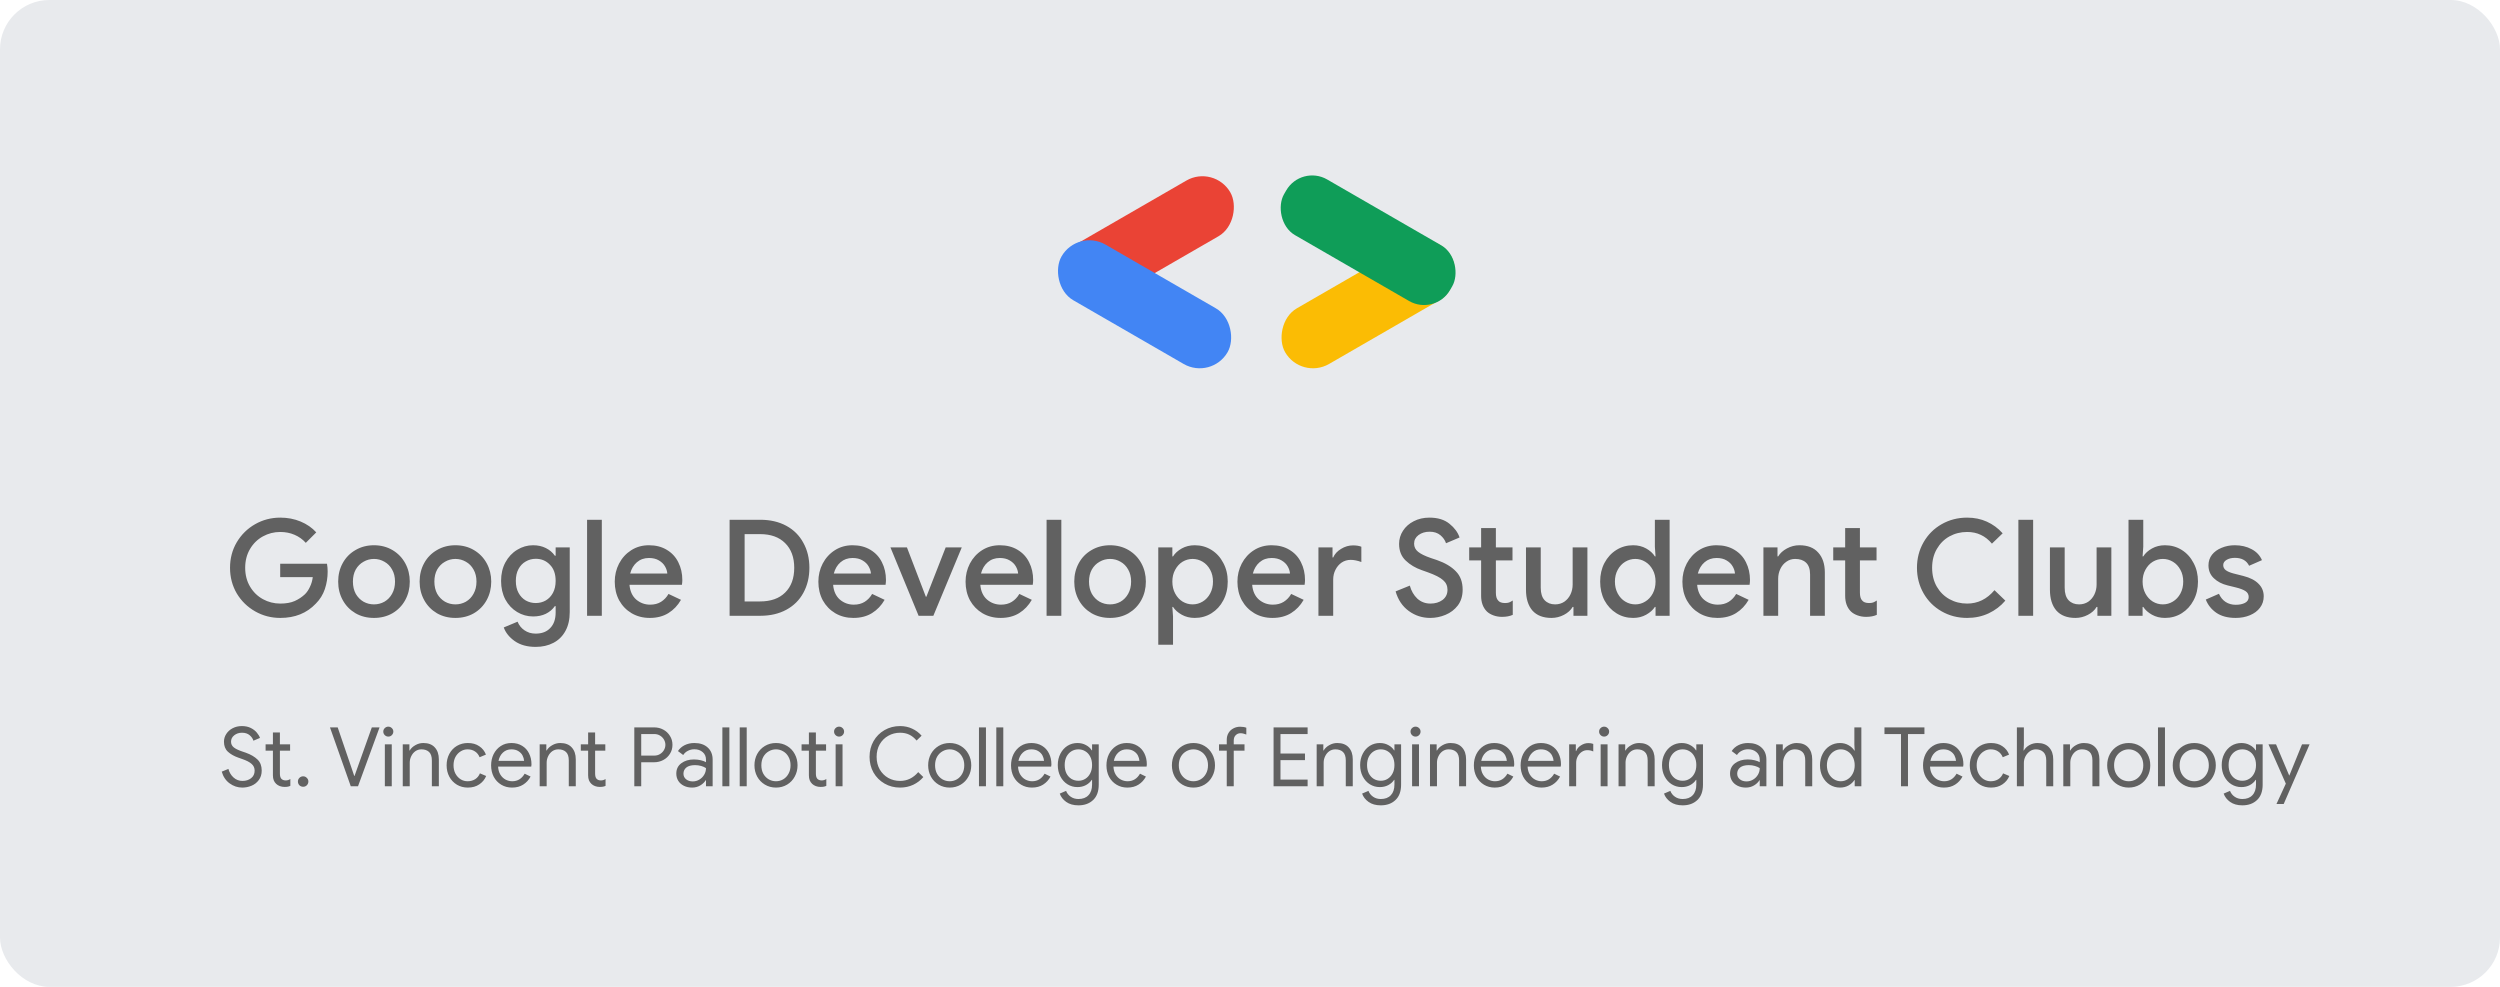<svg width="304" height="120" viewBox="0 0 304 120" fill="none" xmlns="http://www.w3.org/2000/svg">
<rect width="304" height="120" rx="6" fill="#E8EAED"/>
<path d="M34.087 75.14C32.978 75.14 31.956 74.874 31.022 74.341C30.087 73.809 29.342 73.08 28.788 72.156C28.244 71.221 27.972 70.183 27.972 69.042C27.972 67.9 28.244 66.868 28.788 65.944C29.342 65.009 30.087 64.275 31.022 63.742C31.956 63.21 32.978 62.943 34.087 62.943C34.968 62.943 35.788 63.101 36.549 63.416C37.31 63.731 37.946 64.172 38.457 64.737L37.185 66.009C36.805 65.585 36.348 65.259 35.816 65.031C35.294 64.802 34.712 64.688 34.071 64.688C33.321 64.688 32.62 64.868 31.967 65.226C31.315 65.585 30.793 66.096 30.402 66.759C30.011 67.422 29.815 68.183 29.815 69.042C29.815 69.901 30.011 70.662 30.402 71.325C30.793 71.988 31.315 72.499 31.967 72.857C32.62 73.216 33.326 73.395 34.087 73.395C34.783 73.395 35.364 73.292 35.832 73.086C36.299 72.879 36.718 72.602 37.087 72.254C37.327 72.015 37.528 71.716 37.691 71.357C37.865 70.999 37.979 70.607 38.033 70.183H34.071V68.553H39.762C39.816 68.857 39.843 69.172 39.843 69.498C39.843 70.238 39.729 70.95 39.501 71.635C39.272 72.308 38.908 72.895 38.408 73.395C37.31 74.559 35.87 75.14 34.087 75.14ZM45.475 75.14C44.638 75.14 43.888 74.95 43.225 74.57C42.562 74.178 42.046 73.646 41.676 72.972C41.306 72.298 41.122 71.547 41.122 70.721C41.122 69.895 41.306 69.145 41.676 68.471C42.046 67.797 42.562 67.27 43.225 66.889C43.888 66.498 44.638 66.302 45.475 66.302C46.312 66.302 47.062 66.498 47.726 66.889C48.389 67.281 48.905 67.813 49.275 68.487C49.644 69.161 49.829 69.906 49.829 70.721C49.829 71.547 49.644 72.298 49.275 72.972C48.905 73.646 48.389 74.178 47.726 74.57C47.062 74.95 46.312 75.14 45.475 75.14ZM45.475 73.493C45.932 73.493 46.356 73.385 46.747 73.167C47.139 72.939 47.448 72.618 47.677 72.205C47.916 71.781 48.035 71.287 48.035 70.721C48.035 70.156 47.916 69.667 47.677 69.254C47.448 68.841 47.139 68.525 46.747 68.308C46.356 68.08 45.932 67.966 45.475 67.966C45.019 67.966 44.595 68.08 44.203 68.308C43.812 68.525 43.497 68.841 43.258 69.254C43.029 69.667 42.915 70.156 42.915 70.721C42.915 71.287 43.029 71.781 43.258 72.205C43.497 72.618 43.812 72.939 44.203 73.167C44.595 73.385 45.019 73.493 45.475 73.493ZM55.38 75.14C54.543 75.14 53.793 74.95 53.13 74.57C52.467 74.178 51.95 73.646 51.581 72.972C51.211 72.298 51.026 71.547 51.026 70.721C51.026 69.895 51.211 69.145 51.581 68.471C51.95 67.797 52.467 67.27 53.13 66.889C53.793 66.498 54.543 66.302 55.38 66.302C56.217 66.302 56.967 66.498 57.63 66.889C58.293 67.281 58.81 67.813 59.179 68.487C59.549 69.161 59.734 69.906 59.734 70.721C59.734 71.547 59.549 72.298 59.179 72.972C58.81 73.646 58.293 74.178 57.63 74.57C56.967 74.95 56.217 75.14 55.38 75.14ZM55.38 73.493C55.837 73.493 56.261 73.385 56.652 73.167C57.043 72.939 57.353 72.618 57.581 72.205C57.82 71.781 57.94 71.287 57.94 70.721C57.94 70.156 57.82 69.667 57.581 69.254C57.353 68.841 57.043 68.525 56.652 68.308C56.261 68.08 55.837 67.966 55.38 67.966C54.923 67.966 54.499 68.08 54.108 68.308C53.717 68.525 53.401 68.841 53.162 69.254C52.934 69.667 52.82 70.156 52.82 70.721C52.82 71.287 52.934 71.781 53.162 72.205C53.401 72.618 53.717 72.939 54.108 73.167C54.499 73.385 54.923 73.493 55.38 73.493ZM65.138 78.662C64.116 78.662 63.268 78.429 62.594 77.961C61.931 77.494 61.485 76.939 61.257 76.298L62.937 75.597C63.111 76.032 63.388 76.379 63.768 76.64C64.159 76.912 64.616 77.048 65.138 77.048C65.899 77.048 66.491 76.82 66.915 76.363C67.35 75.918 67.567 75.287 67.567 74.472V73.705H67.47C67.198 74.097 66.834 74.406 66.377 74.635C65.931 74.852 65.415 74.961 64.828 74.961C64.132 74.961 63.486 74.782 62.888 74.423C62.29 74.064 61.811 73.559 61.453 72.906C61.105 72.243 60.931 71.488 60.931 70.64C60.931 69.792 61.105 69.042 61.453 68.39C61.811 67.727 62.29 67.216 62.888 66.857C63.486 66.487 64.132 66.302 64.828 66.302C65.404 66.302 65.921 66.417 66.377 66.645C66.834 66.873 67.198 67.183 67.47 67.574H67.567V66.563H69.28V74.423C69.28 75.325 69.106 76.091 68.758 76.722C68.41 77.363 67.921 77.847 67.29 78.173C66.671 78.499 65.953 78.662 65.138 78.662ZM65.154 73.33C65.589 73.33 65.991 73.227 66.361 73.02C66.73 72.803 67.024 72.493 67.241 72.091C67.459 71.678 67.567 71.194 67.567 70.64C67.567 69.792 67.334 69.134 66.866 68.667C66.41 68.189 65.839 67.949 65.154 67.949C64.709 67.949 64.301 68.058 63.931 68.275C63.562 68.482 63.268 68.786 63.051 69.189C62.833 69.591 62.725 70.075 62.725 70.64C62.725 71.205 62.833 71.689 63.051 72.091C63.268 72.493 63.562 72.803 63.931 73.02C64.301 73.227 64.709 73.33 65.154 73.33ZM71.388 63.204H73.181V74.879H71.388V63.204ZM79.009 75.14C78.193 75.14 77.46 74.95 76.807 74.57C76.166 74.189 75.66 73.667 75.291 73.004C74.932 72.33 74.753 71.575 74.753 70.738C74.753 69.944 74.927 69.21 75.275 68.536C75.633 67.852 76.128 67.308 76.758 66.906C77.389 66.504 78.106 66.302 78.911 66.302C79.748 66.302 80.471 66.487 81.079 66.857C81.699 67.226 82.167 67.732 82.482 68.373C82.808 69.015 82.971 69.738 82.971 70.542C82.971 70.694 82.955 70.884 82.922 71.113H76.546C76.612 71.885 76.883 72.482 77.362 72.906C77.851 73.32 78.416 73.526 79.058 73.526C79.569 73.526 80.009 73.412 80.378 73.184C80.759 72.944 81.063 72.624 81.291 72.222L82.808 72.939C82.417 73.624 81.906 74.162 81.275 74.553C80.645 74.945 79.889 75.14 79.009 75.14ZM81.145 69.743C81.123 69.45 81.031 69.161 80.868 68.879C80.704 68.585 80.454 68.341 80.118 68.145C79.791 67.949 79.389 67.852 78.911 67.852C78.335 67.852 77.846 68.025 77.443 68.373C77.052 68.71 76.78 69.167 76.628 69.743H81.145ZM88.72 63.204H92.454C93.66 63.204 94.715 63.449 95.617 63.938C96.519 64.427 97.21 65.118 97.688 66.009C98.177 66.889 98.422 67.9 98.422 69.042C98.422 70.183 98.177 71.2 97.688 72.091C97.21 72.972 96.519 73.656 95.617 74.146C94.715 74.635 93.66 74.879 92.454 74.879H88.72V63.204ZM92.421 73.135C93.726 73.135 94.742 72.776 95.47 72.058C96.21 71.33 96.579 70.325 96.579 69.042C96.579 67.77 96.21 66.77 95.47 66.041C94.742 65.313 93.726 64.949 92.421 64.949H90.546V73.135H92.421ZM103.77 75.14C102.955 75.14 102.221 74.95 101.569 74.57C100.928 74.189 100.422 73.667 100.052 73.004C99.694 72.33 99.514 71.575 99.514 70.738C99.514 69.944 99.688 69.21 100.036 68.536C100.395 67.852 100.89 67.308 101.52 66.906C102.151 66.504 102.868 66.302 103.672 66.302C104.509 66.302 105.232 66.487 105.841 66.857C106.461 67.226 106.928 67.732 107.243 68.373C107.57 69.015 107.733 69.738 107.733 70.542C107.733 70.694 107.716 70.884 107.684 71.113H101.308C101.373 71.885 101.645 72.482 102.123 72.906C102.613 73.32 103.178 73.526 103.819 73.526C104.33 73.526 104.77 73.412 105.14 73.184C105.52 72.944 105.825 72.624 106.053 72.222L107.57 72.939C107.178 73.624 106.667 74.162 106.037 74.553C105.406 74.945 104.651 75.14 103.77 75.14ZM105.906 69.743C105.885 69.45 105.792 69.161 105.629 68.879C105.466 68.585 105.216 68.341 104.879 68.145C104.553 67.949 104.151 67.852 103.672 67.852C103.096 67.852 102.607 68.025 102.205 68.373C101.814 68.71 101.542 69.167 101.39 69.743H105.906ZM108.277 66.563H110.283L112.582 72.564H112.647L114.995 66.563H116.952L113.495 74.879H111.702L108.277 66.563ZM121.669 75.14C120.853 75.14 120.12 74.95 119.467 74.57C118.826 74.189 118.321 73.667 117.951 73.004C117.592 72.33 117.413 71.575 117.413 70.738C117.413 69.944 117.587 69.21 117.935 68.536C118.293 67.852 118.788 67.308 119.418 66.906C120.049 66.504 120.766 66.302 121.571 66.302C122.408 66.302 123.131 66.487 123.74 66.857C124.359 67.226 124.827 67.732 125.142 68.373C125.468 69.015 125.631 69.738 125.631 70.542C125.631 70.694 125.615 70.884 125.582 71.113H119.206C119.272 71.885 119.543 72.482 120.022 72.906C120.511 73.32 121.076 73.526 121.718 73.526C122.229 73.526 122.669 73.412 123.038 73.184C123.419 72.944 123.723 72.624 123.952 72.222L125.468 72.939C125.077 73.624 124.566 74.162 123.935 74.553C123.305 74.945 122.549 75.14 121.669 75.14ZM123.805 69.743C123.783 69.45 123.691 69.161 123.528 68.879C123.365 68.585 123.114 68.341 122.777 68.145C122.451 67.949 122.049 67.852 121.571 67.852C120.995 67.852 120.506 68.025 120.103 68.373C119.712 68.71 119.44 69.167 119.288 69.743H123.805ZM127.264 63.204H129.058V74.879H127.264V63.204ZM134.983 75.14C134.146 75.14 133.396 74.95 132.733 74.57C132.07 74.178 131.554 73.646 131.184 72.972C130.814 72.298 130.63 71.547 130.63 70.721C130.63 69.895 130.814 69.145 131.184 68.471C131.554 67.797 132.07 67.27 132.733 66.889C133.396 66.498 134.146 66.302 134.983 66.302C135.82 66.302 136.57 66.498 137.234 66.889C137.897 67.281 138.413 67.813 138.783 68.487C139.152 69.161 139.337 69.906 139.337 70.721C139.337 71.547 139.152 72.298 138.783 72.972C138.413 73.646 137.897 74.178 137.234 74.57C136.57 74.95 135.82 75.14 134.983 75.14ZM134.983 73.493C135.44 73.493 135.864 73.385 136.255 73.167C136.647 72.939 136.956 72.618 137.185 72.205C137.424 71.781 137.543 71.287 137.543 70.721C137.543 70.156 137.424 69.667 137.185 69.254C136.956 68.841 136.647 68.525 136.255 68.308C135.864 68.08 135.44 67.966 134.983 67.966C134.527 67.966 134.103 68.08 133.711 68.308C133.32 68.525 133.005 68.841 132.766 69.254C132.537 69.667 132.423 70.156 132.423 70.721C132.423 71.287 132.537 71.781 132.766 72.205C133.005 72.618 133.32 72.939 133.711 73.167C134.103 73.385 134.527 73.493 134.983 73.493ZM140.846 66.563H142.558V67.656H142.64C142.879 67.275 143.232 66.955 143.7 66.694C144.167 66.433 144.694 66.302 145.281 66.302C146.031 66.302 146.711 66.493 147.319 66.873C147.928 67.254 148.407 67.781 148.754 68.455C149.113 69.118 149.293 69.873 149.293 70.721C149.293 71.569 149.113 72.33 148.754 73.004C148.407 73.667 147.928 74.189 147.319 74.57C146.711 74.95 146.031 75.14 145.281 75.14C144.694 75.14 144.167 75.01 143.7 74.749C143.232 74.488 142.879 74.173 142.64 73.803H142.558L142.64 74.961V78.401H140.846V66.563ZM145.02 73.493C145.455 73.493 145.863 73.379 146.243 73.151C146.624 72.923 146.928 72.597 147.156 72.173C147.385 71.749 147.499 71.265 147.499 70.721C147.499 70.178 147.385 69.7 147.156 69.286C146.928 68.862 146.624 68.536 146.243 68.308C145.863 68.08 145.455 67.966 145.02 67.966C144.586 67.966 144.178 68.08 143.797 68.308C143.428 68.536 143.129 68.862 142.901 69.286C142.672 69.7 142.558 70.178 142.558 70.721C142.558 71.265 142.672 71.749 142.901 72.173C143.129 72.597 143.428 72.923 143.797 73.151C144.178 73.379 144.586 73.493 145.02 73.493ZM154.727 75.14C153.911 75.14 153.178 74.95 152.525 74.57C151.884 74.189 151.378 73.667 151.009 73.004C150.65 72.33 150.471 71.575 150.471 70.738C150.471 69.944 150.645 69.21 150.993 68.536C151.351 67.852 151.846 67.308 152.476 66.906C153.107 66.504 153.824 66.302 154.629 66.302C155.466 66.302 156.189 66.487 156.797 66.857C157.417 67.226 157.885 67.732 158.2 68.373C158.526 69.015 158.689 69.738 158.689 70.542C158.689 70.694 158.673 70.884 158.64 71.113H152.264C152.33 71.885 152.601 72.482 153.08 72.906C153.569 73.32 154.134 73.526 154.776 73.526C155.286 73.526 155.727 73.412 156.096 73.184C156.477 72.944 156.781 72.624 157.009 72.222L158.526 72.939C158.135 73.624 157.624 74.162 156.993 74.553C156.363 74.945 155.607 75.14 154.727 75.14ZM156.863 69.743C156.841 69.45 156.749 69.161 156.586 68.879C156.422 68.585 156.172 68.341 155.835 68.145C155.509 67.949 155.107 67.852 154.629 67.852C154.053 67.852 153.563 68.025 153.161 68.373C152.77 68.71 152.498 69.167 152.346 69.743H156.863ZM160.322 66.563H162.035V67.786H162.116C162.301 67.362 162.622 67.014 163.078 66.743C163.535 66.46 164.018 66.319 164.529 66.319C164.932 66.319 165.269 66.373 165.54 66.482V68.341C165.062 68.167 164.633 68.08 164.252 68.08C163.839 68.08 163.469 68.189 163.143 68.406C162.828 68.623 162.578 68.917 162.393 69.286C162.208 69.645 162.116 70.042 162.116 70.477V74.879H160.322V66.563ZM173.912 75.14C172.944 75.14 172.075 74.858 171.303 74.292C170.531 73.727 169.998 72.933 169.705 71.912L171.433 71.21C171.607 71.852 171.912 72.379 172.346 72.792C172.792 73.194 173.325 73.395 173.944 73.395C174.521 73.395 175.01 73.249 175.412 72.955C175.814 72.651 176.015 72.238 176.015 71.716C176.015 71.238 175.836 70.846 175.477 70.542C175.129 70.227 174.515 69.912 173.635 69.596L172.901 69.335C172.118 69.064 171.46 68.672 170.928 68.161C170.395 67.65 170.129 66.976 170.129 66.139C170.129 65.563 170.286 65.031 170.602 64.541C170.917 64.052 171.352 63.666 171.906 63.384C172.471 63.09 173.107 62.943 173.814 62.943C174.836 62.943 175.651 63.193 176.26 63.694C176.869 64.183 177.276 64.737 177.483 65.357L175.836 66.058C175.716 65.688 175.488 65.362 175.151 65.079C174.814 64.797 174.379 64.656 173.847 64.656C173.314 64.656 172.863 64.791 172.493 65.063C172.134 65.335 171.955 65.683 171.955 66.107C171.955 66.509 172.118 66.841 172.444 67.101C172.77 67.362 173.281 67.612 173.977 67.852L174.711 68.096C175.711 68.444 176.483 68.9 177.026 69.466C177.581 70.02 177.858 70.765 177.858 71.7C177.858 72.461 177.662 73.102 177.271 73.624C176.88 74.135 176.379 74.515 175.771 74.765C175.173 75.015 174.553 75.14 173.912 75.14ZM182.648 75.01C182.278 75.01 181.93 74.95 181.604 74.831C181.278 74.711 181.012 74.553 180.805 74.358C180.338 73.89 180.104 73.254 180.104 72.45V68.145H178.653V66.563H180.104V64.215H181.898V66.563H183.92V68.145H181.898V72.058C181.898 72.504 181.985 72.819 182.159 73.004C182.322 73.222 182.604 73.33 183.007 73.33C183.191 73.33 183.354 73.309 183.496 73.265C183.637 73.211 183.789 73.129 183.952 73.02V74.765C183.594 74.928 183.159 75.01 182.648 75.01ZM188.658 75.14C187.647 75.14 186.876 74.841 186.343 74.243C185.821 73.635 185.56 72.792 185.56 71.716V66.563H187.354V71.471C187.354 72.145 187.511 72.651 187.827 72.988C188.153 73.325 188.577 73.493 189.099 73.493C189.523 73.493 189.898 73.385 190.224 73.167C190.55 72.939 190.8 72.64 190.974 72.27C191.148 71.901 191.235 71.504 191.235 71.08V66.563H193.028V74.879H191.333V73.803H191.235C191.006 74.195 190.653 74.515 190.175 74.765C189.696 75.015 189.191 75.14 188.658 75.14ZM198.591 75.14C197.841 75.14 197.162 74.95 196.553 74.57C195.944 74.189 195.46 73.667 195.102 73.004C194.754 72.33 194.58 71.569 194.58 70.721C194.58 69.873 194.754 69.118 195.102 68.455C195.46 67.781 195.944 67.254 196.553 66.873C197.162 66.493 197.841 66.302 198.591 66.302C199.178 66.302 199.705 66.433 200.173 66.694C200.64 66.955 200.994 67.275 201.233 67.656H201.314L201.233 66.482V63.204H203.026V74.879H201.314V73.803H201.233C200.994 74.173 200.64 74.488 200.173 74.749C199.705 75.01 199.178 75.14 198.591 75.14ZM198.852 73.493C199.287 73.493 199.689 73.379 200.059 73.151C200.439 72.923 200.744 72.597 200.972 72.173C201.2 71.749 201.314 71.265 201.314 70.721C201.314 70.178 201.2 69.7 200.972 69.286C200.744 68.862 200.439 68.536 200.059 68.308C199.689 68.08 199.287 67.966 198.852 67.966C198.417 67.966 198.01 68.08 197.629 68.308C197.249 68.536 196.944 68.862 196.716 69.286C196.488 69.7 196.374 70.178 196.374 70.721C196.374 71.265 196.488 71.749 196.716 72.173C196.944 72.597 197.249 72.923 197.629 73.151C198.01 73.379 198.417 73.493 198.852 73.493ZM208.836 75.14C208.021 75.14 207.287 74.95 206.635 74.57C205.993 74.189 205.488 73.667 205.118 73.004C204.759 72.33 204.58 71.575 204.58 70.738C204.58 69.944 204.754 69.21 205.102 68.536C205.461 67.852 205.955 67.308 206.586 66.906C207.216 66.504 207.934 66.302 208.738 66.302C209.575 66.302 210.298 66.487 210.907 66.857C211.526 67.226 211.994 67.732 212.309 68.373C212.635 69.015 212.798 69.738 212.798 70.542C212.798 70.694 212.782 70.884 212.749 71.113H206.374C206.439 71.885 206.711 72.482 207.189 72.906C207.678 73.32 208.243 73.526 208.885 73.526C209.396 73.526 209.836 73.412 210.206 73.184C210.586 72.944 210.89 72.624 211.119 72.222L212.635 72.939C212.244 73.624 211.733 74.162 211.102 74.553C210.472 74.945 209.716 75.14 208.836 75.14ZM210.972 69.743C210.95 69.45 210.858 69.161 210.695 68.879C210.532 68.585 210.282 68.341 209.945 68.145C209.619 67.949 209.216 67.852 208.738 67.852C208.162 67.852 207.673 68.025 207.271 68.373C206.879 68.71 206.607 69.167 206.455 69.743H210.972ZM214.432 66.563H216.144V67.656H216.225C216.464 67.264 216.818 66.944 217.285 66.694C217.764 66.433 218.269 66.302 218.802 66.302C219.813 66.302 220.579 66.601 221.101 67.199C221.633 67.786 221.9 68.591 221.9 69.612V74.879H220.106V69.857C220.106 69.205 219.943 68.727 219.617 68.422C219.302 68.118 218.861 67.966 218.296 67.966C217.894 67.966 217.535 68.08 217.22 68.308C216.905 68.525 216.66 68.819 216.486 69.189C216.312 69.558 216.225 69.955 216.225 70.379V74.879H214.432V66.563ZM226.916 75.01C226.547 75.01 226.199 74.95 225.873 74.831C225.547 74.711 225.28 74.553 225.074 74.358C224.606 73.89 224.372 73.254 224.372 72.45V68.145H222.921V66.563H224.372V64.215H226.166V66.563H228.188V68.145H226.166V72.058C226.166 72.504 226.253 72.819 226.427 73.004C226.59 73.222 226.873 73.33 227.275 73.33C227.46 73.33 227.623 73.309 227.764 73.265C227.905 73.211 228.058 73.129 228.221 73.02V74.765C227.862 74.928 227.427 75.01 226.916 75.01ZM239.202 75.14C238.071 75.14 237.039 74.874 236.104 74.341C235.169 73.809 234.435 73.075 233.902 72.14C233.37 71.205 233.103 70.172 233.103 69.042C233.103 67.911 233.37 66.879 233.902 65.944C234.435 65.009 235.169 64.275 236.104 63.742C237.039 63.21 238.071 62.943 239.202 62.943C240.082 62.943 240.881 63.106 241.599 63.433C242.327 63.759 242.969 64.232 243.523 64.851L242.219 66.107C241.816 65.628 241.371 65.275 240.881 65.047C240.392 64.808 239.832 64.688 239.202 64.688C238.419 64.688 237.702 64.868 237.05 65.226C236.408 65.585 235.897 66.096 235.517 66.759C235.136 67.411 234.946 68.172 234.946 69.042C234.946 69.912 235.136 70.678 235.517 71.341C235.897 71.993 236.408 72.499 237.05 72.857C237.702 73.216 238.419 73.395 239.202 73.395C240.506 73.395 241.615 72.852 242.528 71.765L243.849 73.037C243.284 73.7 242.604 74.216 241.811 74.586C241.017 74.956 240.148 75.14 239.202 75.14ZM245.435 63.204H247.229V74.879H245.435V63.204ZM252.37 75.14C251.359 75.14 250.587 74.841 250.054 74.243C249.532 73.635 249.272 72.792 249.272 71.716V66.563H251.065V71.471C251.065 72.145 251.223 72.651 251.538 72.988C251.864 73.325 252.288 73.493 252.81 73.493C253.234 73.493 253.609 73.385 253.935 73.167C254.261 72.939 254.511 72.64 254.685 72.27C254.859 71.901 254.946 71.504 254.946 71.08V66.563H256.74V74.879H255.044V73.803H254.946C254.718 74.195 254.364 74.515 253.886 74.765C253.408 75.015 252.902 75.14 252.37 75.14ZM263.263 75.14C262.676 75.14 262.148 75.01 261.681 74.749C261.213 74.488 260.86 74.173 260.621 73.803H260.54V74.879H258.827V63.204H260.621V66.482L260.54 67.656H260.621C260.86 67.275 261.213 66.955 261.681 66.694C262.148 66.433 262.676 66.302 263.263 66.302C264.013 66.302 264.692 66.493 265.301 66.873C265.91 67.254 266.388 67.781 266.736 68.455C267.095 69.118 267.274 69.873 267.274 70.721C267.274 71.569 267.095 72.33 266.736 73.004C266.388 73.667 265.91 74.189 265.301 74.57C264.692 74.95 264.013 75.14 263.263 75.14ZM263.002 73.493C263.437 73.493 263.844 73.379 264.225 73.151C264.605 72.923 264.91 72.597 265.138 72.173C265.366 71.749 265.48 71.265 265.48 70.721C265.48 70.178 265.366 69.7 265.138 69.286C264.91 68.862 264.605 68.536 264.225 68.308C263.844 68.08 263.437 67.966 263.002 67.966C262.567 67.966 262.159 68.08 261.779 68.308C261.409 68.536 261.11 68.862 260.882 69.286C260.654 69.7 260.54 70.178 260.54 70.721C260.54 71.265 260.654 71.749 260.882 72.173C261.11 72.597 261.409 72.923 261.779 73.151C262.159 73.379 262.567 73.493 263.002 73.493ZM271.86 75.14C270.904 75.14 270.121 74.934 269.512 74.521C268.904 74.097 268.474 73.559 268.224 72.906L269.822 72.205C270.018 72.64 270.29 72.972 270.638 73.2C270.996 73.428 271.404 73.542 271.86 73.542C272.306 73.542 272.681 73.466 272.986 73.314C273.29 73.151 273.442 72.912 273.442 72.597C273.442 72.292 273.312 72.053 273.051 71.879C272.79 71.705 272.388 71.553 271.844 71.422L270.849 71.178C270.186 71.015 269.637 70.727 269.203 70.314C268.768 69.901 268.55 69.379 268.55 68.748C268.55 68.259 268.692 67.83 268.974 67.46C269.268 67.091 269.659 66.808 270.148 66.612C270.638 66.406 271.17 66.302 271.746 66.302C272.518 66.302 273.198 66.46 273.785 66.775C274.372 67.08 274.796 67.525 275.056 68.112L273.491 68.797C273.176 68.156 272.6 67.835 271.763 67.835C271.36 67.835 271.023 67.917 270.752 68.08C270.48 68.243 270.344 68.455 270.344 68.716C270.344 68.966 270.447 69.172 270.654 69.335C270.86 69.487 271.165 69.618 271.567 69.727L272.79 70.037C273.605 70.243 274.219 70.558 274.632 70.982C275.056 71.395 275.268 71.906 275.268 72.515C275.268 73.037 275.116 73.499 274.812 73.901C274.518 74.292 274.111 74.597 273.589 74.814C273.067 75.032 272.491 75.14 271.86 75.14Z" fill="#616161"/>
<rect width="23.311" height="7.819" rx="3.91" transform="matrix(-0.866 0.5 0.5 0.866 174.504 27.788)" fill="#FBBC04"/>
<rect width="23.311" height="7.819" rx="3.91" transform="matrix(0.866 -0.5 -0.5 -0.866 131.371 38.427)" fill="#EA4335"/>
<rect x="131.041" y="27.787" width="23.311" height="7.819" rx="3.91" transform="rotate(30 131.041 27.787)" fill="#4285F4"/>
<rect x="174.504" y="38.427" width="23.311" height="7.819" rx="3.646" transform="rotate(-150 174.504 38.427)" fill="#0F9D58"/>
<path d="M29.464 95.77C28.904 95.77 28.391 95.6 27.924 95.26C27.457 94.92 27.137 94.444 26.964 93.83L27.774 93.5C27.887 93.927 28.097 94.277 28.404 94.55C28.711 94.824 29.071 94.96 29.484 94.96C29.897 94.96 30.247 94.85 30.534 94.63C30.821 94.404 30.964 94.097 30.964 93.71C30.964 93.377 30.841 93.104 30.594 92.89C30.354 92.67 29.957 92.467 29.404 92.28L28.954 92.12C28.447 91.94 28.034 91.704 27.714 91.41C27.394 91.117 27.234 90.71 27.234 90.19C27.234 89.85 27.327 89.537 27.514 89.25C27.701 88.957 27.961 88.724 28.294 88.55C28.627 88.377 29.001 88.29 29.414 88.29C29.827 88.29 30.187 88.367 30.494 88.52C30.801 88.674 31.044 88.86 31.224 89.08C31.411 89.3 31.541 89.517 31.614 89.73L30.814 90.07C30.747 89.824 30.594 89.6 30.354 89.4C30.121 89.2 29.811 89.1 29.424 89.1C29.057 89.1 28.744 89.204 28.484 89.41C28.224 89.617 28.094 89.877 28.094 90.19C28.094 90.47 28.204 90.7 28.424 90.88C28.644 91.054 28.977 91.217 29.424 91.37L29.894 91.53C30.501 91.75 30.974 92.027 31.314 92.36C31.654 92.687 31.824 93.134 31.824 93.7C31.824 94.16 31.704 94.547 31.464 94.86C31.231 95.174 30.934 95.404 30.574 95.55C30.214 95.697 29.844 95.77 29.464 95.77ZM34.606 95.69C34.399 95.69 34.206 95.657 34.026 95.59C33.852 95.524 33.706 95.434 33.586 95.32C33.452 95.194 33.352 95.047 33.286 94.88C33.219 94.714 33.186 94.51 33.186 94.27V91.28H32.296V90.51H33.186V89.07H34.036V90.51H35.276V91.28H34.036V94.06C34.036 94.34 34.089 94.547 34.196 94.68C34.322 94.827 34.506 94.9 34.746 94.9C34.939 94.9 35.126 94.844 35.306 94.73V95.56C35.206 95.607 35.102 95.64 34.996 95.66C34.896 95.68 34.766 95.69 34.606 95.69ZM36.868 95.67C36.688 95.67 36.534 95.61 36.408 95.49C36.288 95.364 36.228 95.21 36.228 95.03C36.228 94.857 36.288 94.71 36.408 94.59C36.534 94.464 36.688 94.4 36.868 94.4C37.041 94.4 37.188 94.464 37.308 94.59C37.434 94.71 37.498 94.857 37.498 95.03C37.498 95.21 37.434 95.364 37.308 95.49C37.188 95.61 37.041 95.67 36.868 95.67ZM40.124 88.45H41.064L42.834 93.64L43.074 94.35H43.114L43.364 93.64L45.214 88.45H46.154L43.534 95.61H42.654L40.124 88.45ZM47.218 89.57C47.051 89.57 46.908 89.51 46.788 89.39C46.668 89.27 46.608 89.127 46.608 88.96C46.608 88.794 46.668 88.654 46.788 88.54C46.908 88.42 47.051 88.36 47.218 88.36C47.385 88.36 47.528 88.42 47.648 88.54C47.768 88.654 47.828 88.794 47.828 88.96C47.828 89.127 47.768 89.27 47.648 89.39C47.535 89.51 47.391 89.57 47.218 89.57ZM46.798 90.51H47.638V95.61H46.798V90.51ZM48.974 90.51H49.784V91.26H49.824C49.964 91.007 50.187 90.794 50.494 90.62C50.8 90.44 51.127 90.35 51.474 90.35C52.087 90.35 52.554 90.53 52.874 90.89C53.2 91.244 53.364 91.727 53.364 92.34V95.61H52.514V92.47C52.514 91.997 52.4 91.654 52.174 91.44C51.947 91.227 51.637 91.12 51.244 91.12C50.97 91.12 50.724 91.197 50.504 91.35C50.29 91.504 50.124 91.707 50.004 91.96C49.884 92.207 49.824 92.467 49.824 92.74V95.61H48.974V90.51ZM56.889 95.77C56.396 95.77 55.953 95.654 55.559 95.42C55.166 95.18 54.859 94.857 54.639 94.45C54.419 94.037 54.309 93.574 54.309 93.06C54.309 92.547 54.419 92.084 54.639 91.67C54.859 91.257 55.166 90.934 55.559 90.7C55.953 90.467 56.396 90.35 56.889 90.35C57.443 90.35 57.906 90.48 58.279 90.74C58.659 90.994 58.929 91.334 59.089 91.76L58.319 92.08C58.193 91.767 58.003 91.53 57.749 91.37C57.503 91.204 57.203 91.12 56.849 91.12C56.549 91.12 56.269 91.204 56.009 91.37C55.749 91.53 55.539 91.757 55.379 92.05C55.226 92.344 55.149 92.68 55.149 93.06C55.149 93.44 55.226 93.777 55.379 94.07C55.539 94.364 55.749 94.594 56.009 94.76C56.269 94.92 56.549 95 56.849 95C57.209 95 57.519 94.917 57.779 94.75C58.039 94.584 58.233 94.347 58.359 94.04L59.119 94.36C58.946 94.78 58.666 95.12 58.279 95.38C57.899 95.64 57.436 95.77 56.889 95.77ZM62.259 95.77C61.773 95.77 61.336 95.654 60.949 95.42C60.563 95.187 60.259 94.867 60.039 94.46C59.826 94.047 59.719 93.584 59.719 93.07C59.719 92.577 59.819 92.124 60.019 91.71C60.226 91.297 60.516 90.967 60.889 90.72C61.263 90.474 61.696 90.35 62.189 90.35C62.689 90.35 63.123 90.464 63.489 90.69C63.856 90.91 64.136 91.217 64.329 91.61C64.529 92.004 64.629 92.454 64.629 92.96C64.629 93.06 64.619 93.147 64.599 93.22H60.569C60.589 93.607 60.683 93.934 60.849 94.2C61.016 94.467 61.226 94.667 61.479 94.8C61.739 94.934 62.009 95 62.289 95C62.943 95 63.446 94.694 63.799 94.08L64.519 94.43C64.299 94.844 63.999 95.17 63.619 95.41C63.246 95.65 62.793 95.77 62.259 95.77ZM63.729 92.52C63.716 92.307 63.656 92.094 63.549 91.88C63.443 91.667 63.273 91.487 63.039 91.34C62.813 91.194 62.526 91.12 62.179 91.12C61.779 91.12 61.439 91.25 61.159 91.51C60.886 91.764 60.706 92.1 60.619 92.52H63.729ZM65.624 90.51H66.434V91.26H66.474C66.614 91.007 66.838 90.794 67.144 90.62C67.451 90.44 67.778 90.35 68.124 90.35C68.737 90.35 69.204 90.53 69.524 90.89C69.851 91.244 70.014 91.727 70.014 92.34V95.61H69.164V92.47C69.164 91.997 69.051 91.654 68.824 91.44C68.597 91.227 68.287 91.12 67.894 91.12C67.621 91.12 67.374 91.197 67.154 91.35C66.941 91.504 66.774 91.707 66.654 91.96C66.534 92.207 66.474 92.467 66.474 92.74V95.61H65.624V90.51ZM72.936 95.69C72.729 95.69 72.536 95.657 72.356 95.59C72.182 95.524 72.036 95.434 71.916 95.32C71.782 95.194 71.682 95.047 71.616 94.88C71.549 94.714 71.516 94.51 71.516 94.27V91.28H70.626V90.51H71.516V89.07H72.366V90.51H73.606V91.28H72.366V94.06C72.366 94.34 72.419 94.547 72.526 94.68C72.652 94.827 72.836 94.9 73.076 94.9C73.269 94.9 73.456 94.844 73.636 94.73V95.56C73.536 95.607 73.432 95.64 73.326 95.66C73.226 95.68 73.096 95.69 72.936 95.69ZM77.132 88.45H79.542C79.942 88.45 80.312 88.54 80.652 88.72C80.992 88.9 81.262 89.154 81.462 89.48C81.669 89.8 81.772 90.164 81.772 90.57C81.772 90.977 81.669 91.344 81.462 91.67C81.262 91.99 80.992 92.24 80.652 92.42C80.312 92.6 79.942 92.69 79.542 92.69H77.972V95.61H77.132V88.45ZM79.562 91.88C79.829 91.88 80.062 91.817 80.262 91.69C80.469 91.564 80.629 91.4 80.742 91.2C80.855 91 80.912 90.79 80.912 90.57C80.912 90.35 80.855 90.14 80.742 89.94C80.629 89.74 80.469 89.577 80.262 89.45C80.062 89.324 79.829 89.26 79.562 89.26H77.972V91.88H79.562ZM84.158 95.77C83.785 95.77 83.452 95.697 83.158 95.55C82.865 95.404 82.638 95.204 82.478 94.95C82.318 94.69 82.238 94.397 82.238 94.07C82.238 93.53 82.442 93.11 82.848 92.81C83.255 92.504 83.768 92.35 84.388 92.35C84.695 92.35 84.978 92.384 85.238 92.45C85.505 92.517 85.708 92.594 85.848 92.68V92.37C85.848 91.99 85.715 91.687 85.448 91.46C85.182 91.227 84.845 91.11 84.438 91.11C84.152 91.11 83.888 91.174 83.648 91.3C83.408 91.42 83.218 91.59 83.078 91.81L82.438 91.33C82.638 91.024 82.912 90.784 83.258 90.61C83.612 90.437 84.002 90.35 84.428 90.35C85.122 90.35 85.665 90.534 86.058 90.9C86.458 91.26 86.658 91.754 86.658 92.38V95.61H85.848V94.88H85.808C85.662 95.127 85.442 95.337 85.148 95.51C84.855 95.684 84.525 95.77 84.158 95.77ZM84.238 95.02C84.525 95.02 84.792 94.947 85.038 94.8C85.285 94.654 85.482 94.457 85.628 94.21C85.775 93.964 85.848 93.694 85.848 93.4C85.688 93.294 85.492 93.207 85.258 93.14C85.025 93.074 84.778 93.04 84.518 93.04C84.052 93.04 83.698 93.137 83.458 93.33C83.225 93.524 83.108 93.774 83.108 94.08C83.108 94.36 83.215 94.587 83.428 94.76C83.642 94.934 83.912 95.02 84.238 95.02ZM87.841 88.45H88.691V95.61H87.841V88.45ZM89.95 88.45H90.8V95.61H89.95V88.45ZM94.361 95.77C93.861 95.77 93.411 95.65 93.011 95.41C92.611 95.17 92.297 94.844 92.071 94.43C91.851 94.017 91.741 93.56 91.741 93.06C91.741 92.56 91.851 92.104 92.071 91.69C92.297 91.277 92.611 90.95 93.011 90.71C93.411 90.47 93.861 90.35 94.361 90.35C94.861 90.35 95.311 90.47 95.711 90.71C96.111 90.95 96.421 91.277 96.641 91.69C96.868 92.104 96.981 92.56 96.981 93.06C96.981 93.56 96.868 94.017 96.641 94.43C96.421 94.844 96.111 95.17 95.711 95.41C95.311 95.65 94.861 95.77 94.361 95.77ZM94.361 95C94.674 95 94.964 94.924 95.231 94.77C95.504 94.61 95.721 94.384 95.881 94.09C96.047 93.797 96.131 93.454 96.131 93.06C96.131 92.667 96.047 92.324 95.881 92.03C95.721 91.737 95.504 91.514 95.231 91.36C94.964 91.2 94.674 91.12 94.361 91.12C94.047 91.12 93.754 91.2 93.481 91.36C93.207 91.514 92.987 91.737 92.821 92.03C92.661 92.324 92.581 92.667 92.581 93.06C92.581 93.454 92.661 93.797 92.821 94.09C92.987 94.384 93.207 94.61 93.481 94.77C93.754 94.924 94.047 95 94.361 95ZM99.781 95.69C99.575 95.69 99.381 95.657 99.201 95.59C99.028 95.524 98.881 95.434 98.761 95.32C98.628 95.194 98.528 95.047 98.461 94.88C98.395 94.714 98.361 94.51 98.361 94.27V91.28H97.471V90.51H98.361V89.07H99.211V90.51H100.451V91.28H99.211V94.06C99.211 94.34 99.265 94.547 99.371 94.68C99.498 94.827 99.681 94.9 99.921 94.9C100.115 94.9 100.301 94.844 100.481 94.73V95.56C100.381 95.607 100.278 95.64 100.171 95.66C100.071 95.68 99.941 95.69 99.781 95.69ZM102.032 89.57C101.866 89.57 101.722 89.51 101.602 89.39C101.482 89.27 101.422 89.127 101.422 88.96C101.422 88.794 101.482 88.654 101.602 88.54C101.722 88.42 101.866 88.36 102.032 88.36C102.199 88.36 102.342 88.42 102.462 88.54C102.582 88.654 102.642 88.794 102.642 88.96C102.642 89.127 102.582 89.27 102.462 89.39C102.349 89.51 102.206 89.57 102.032 89.57ZM101.612 90.51H102.452V95.61H101.612V90.51ZM109.447 95.77C108.754 95.77 108.124 95.607 107.557 95.28C106.99 94.954 106.544 94.507 106.217 93.94C105.897 93.367 105.737 92.73 105.737 92.03C105.737 91.33 105.897 90.697 106.217 90.13C106.544 89.557 106.99 89.107 107.557 88.78C108.124 88.454 108.754 88.29 109.447 88.29C109.98 88.29 110.467 88.394 110.907 88.6C111.354 88.8 111.74 89.087 112.067 89.46L111.457 90.05C111.184 89.724 110.884 89.484 110.557 89.33C110.237 89.177 109.867 89.1 109.447 89.1C108.927 89.1 108.45 89.224 108.017 89.47C107.584 89.71 107.237 90.054 106.977 90.5C106.724 90.94 106.597 91.45 106.597 92.03C106.597 92.61 106.724 93.124 106.977 93.57C107.237 94.01 107.584 94.354 108.017 94.6C108.45 94.84 108.927 94.96 109.447 94.96C110.314 94.96 111.05 94.604 111.657 93.89L112.277 94.49C111.944 94.884 111.534 95.197 111.047 95.43C110.56 95.657 110.027 95.77 109.447 95.77ZM115.484 95.77C114.984 95.77 114.534 95.65 114.134 95.41C113.734 95.17 113.421 94.844 113.194 94.43C112.974 94.017 112.864 93.56 112.864 93.06C112.864 92.56 112.974 92.104 113.194 91.69C113.421 91.277 113.734 90.95 114.134 90.71C114.534 90.47 114.984 90.35 115.484 90.35C115.984 90.35 116.434 90.47 116.834 90.71C117.234 90.95 117.544 91.277 117.764 91.69C117.991 92.104 118.104 92.56 118.104 93.06C118.104 93.56 117.991 94.017 117.764 94.43C117.544 94.844 117.234 95.17 116.834 95.41C116.434 95.65 115.984 95.77 115.484 95.77ZM115.484 95C115.797 95 116.087 94.924 116.354 94.77C116.627 94.61 116.844 94.384 117.004 94.09C117.171 93.797 117.254 93.454 117.254 93.06C117.254 92.667 117.171 92.324 117.004 92.03C116.844 91.737 116.627 91.514 116.354 91.36C116.087 91.2 115.797 91.12 115.484 91.12C115.171 91.12 114.877 91.2 114.604 91.36C114.331 91.514 114.111 91.737 113.944 92.03C113.784 92.324 113.704 92.667 113.704 93.06C113.704 93.454 113.784 93.797 113.944 94.09C114.111 94.384 114.331 94.61 114.604 94.77C114.877 94.924 115.171 95 115.484 95ZM119.042 88.45H119.892V95.61H119.042V88.45ZM121.151 88.45H122.001V95.61H121.151V88.45ZM125.482 95.77C124.995 95.77 124.559 95.654 124.172 95.42C123.785 95.187 123.482 94.867 123.262 94.46C123.049 94.047 122.942 93.584 122.942 93.07C122.942 92.577 123.042 92.124 123.242 91.71C123.449 91.297 123.739 90.967 124.112 90.72C124.485 90.474 124.919 90.35 125.412 90.35C125.912 90.35 126.345 90.464 126.712 90.69C127.079 90.91 127.359 91.217 127.552 91.61C127.752 92.004 127.852 92.454 127.852 92.96C127.852 93.06 127.842 93.147 127.822 93.22H123.792C123.812 93.607 123.905 93.934 124.072 94.2C124.239 94.467 124.449 94.667 124.702 94.8C124.962 94.934 125.232 95 125.512 95C126.165 95 126.669 94.694 127.022 94.08L127.742 94.43C127.522 94.844 127.222 95.17 126.842 95.41C126.469 95.65 126.015 95.77 125.482 95.77ZM126.952 92.52C126.939 92.307 126.879 92.094 126.772 91.88C126.665 91.667 126.495 91.487 126.262 91.34C126.035 91.194 125.749 91.12 125.402 91.12C125.002 91.12 124.662 91.25 124.382 91.51C124.109 91.764 123.929 92.1 123.842 92.52H126.952ZM131.136 97.93C130.536 97.93 130.039 97.79 129.646 97.51C129.259 97.23 128.999 96.894 128.866 96.5L129.636 96.17C129.749 96.464 129.936 96.7 130.196 96.88C130.462 97.067 130.776 97.16 131.136 97.16C131.662 97.16 132.069 97.007 132.356 96.7C132.649 96.394 132.796 95.96 132.796 95.4V94.83H132.756C132.589 95.09 132.352 95.304 132.046 95.47C131.746 95.63 131.402 95.71 131.016 95.71C130.576 95.71 130.172 95.597 129.806 95.37C129.446 95.144 129.159 94.827 128.946 94.42C128.732 94.014 128.626 93.55 128.626 93.03C128.626 92.517 128.732 92.057 128.946 91.65C129.159 91.237 129.446 90.917 129.806 90.69C130.172 90.464 130.576 90.35 131.016 90.35C131.402 90.35 131.746 90.434 132.046 90.6C132.352 90.76 132.589 90.974 132.756 91.24H132.796V90.51H133.606V95.41C133.606 96.23 133.379 96.854 132.926 97.28C132.472 97.714 131.876 97.93 131.136 97.93ZM131.136 94.94C131.442 94.94 131.719 94.864 131.966 94.71C132.219 94.557 132.419 94.337 132.566 94.05C132.719 93.764 132.796 93.424 132.796 93.03C132.796 92.63 132.719 92.287 132.566 92C132.419 91.714 132.219 91.497 131.966 91.35C131.719 91.197 131.442 91.12 131.136 91.12C130.829 91.12 130.549 91.197 130.296 91.35C130.042 91.504 129.839 91.724 129.686 92.01C129.539 92.297 129.466 92.637 129.466 93.03C129.466 93.424 129.539 93.767 129.686 94.06C129.839 94.347 130.042 94.567 130.296 94.72C130.549 94.867 130.829 94.94 131.136 94.94ZM137.084 95.77C136.597 95.77 136.16 95.654 135.774 95.42C135.387 95.187 135.084 94.867 134.864 94.46C134.65 94.047 134.544 93.584 134.544 93.07C134.544 92.577 134.644 92.124 134.844 91.71C135.05 91.297 135.34 90.967 135.714 90.72C136.087 90.474 136.52 90.35 137.014 90.35C137.514 90.35 137.947 90.464 138.314 90.69C138.68 90.91 138.96 91.217 139.154 91.61C139.354 92.004 139.454 92.454 139.454 92.96C139.454 93.06 139.444 93.147 139.424 93.22H135.394C135.414 93.607 135.507 93.934 135.674 94.2C135.84 94.467 136.05 94.667 136.304 94.8C136.564 94.934 136.834 95 137.114 95C137.767 95 138.27 94.694 138.624 94.08L139.344 94.43C139.124 94.844 138.824 95.17 138.444 95.41C138.07 95.65 137.617 95.77 137.084 95.77ZM138.554 92.52C138.54 92.307 138.48 92.094 138.374 91.88C138.267 91.667 138.097 91.487 137.864 91.34C137.637 91.194 137.35 91.12 137.004 91.12C136.604 91.12 136.264 91.25 135.984 91.51C135.71 91.764 135.53 92.1 135.444 92.52H138.554ZM145.123 95.77C144.623 95.77 144.173 95.65 143.773 95.41C143.373 95.17 143.059 94.844 142.833 94.43C142.613 94.017 142.503 93.56 142.503 93.06C142.503 92.56 142.613 92.104 142.833 91.69C143.059 91.277 143.373 90.95 143.773 90.71C144.173 90.47 144.623 90.35 145.123 90.35C145.623 90.35 146.073 90.47 146.473 90.71C146.873 90.95 147.183 91.277 147.403 91.69C147.629 92.104 147.743 92.56 147.743 93.06C147.743 93.56 147.629 94.017 147.403 94.43C147.183 94.844 146.873 95.17 146.473 95.41C146.073 95.65 145.623 95.77 145.123 95.77ZM145.123 95C145.436 95 145.726 94.924 145.993 94.77C146.266 94.61 146.483 94.384 146.643 94.09C146.809 93.797 146.893 93.454 146.893 93.06C146.893 92.667 146.809 92.324 146.643 92.03C146.483 91.737 146.266 91.514 145.993 91.36C145.726 91.2 145.436 91.12 145.123 91.12C144.809 91.12 144.516 91.2 144.243 91.36C143.969 91.514 143.749 91.737 143.583 92.03C143.423 92.324 143.343 92.667 143.343 93.06C143.343 93.454 143.423 93.797 143.583 94.09C143.749 94.384 143.969 94.61 144.243 94.77C144.516 94.924 144.809 95 145.123 95ZM149.173 91.28H148.233V90.51H149.173V89.96C149.173 89.64 149.246 89.36 149.393 89.12C149.54 88.88 149.736 88.697 149.983 88.57C150.23 88.437 150.503 88.37 150.803 88.37C151.09 88.37 151.34 88.41 151.553 88.49V89.32C151.433 89.274 151.32 89.237 151.213 89.21C151.106 89.177 150.98 89.16 150.833 89.16C150.613 89.16 150.423 89.24 150.263 89.4C150.103 89.554 150.023 89.77 150.023 90.05V90.51H151.333V91.28H150.023V95.61H149.173V91.28ZM154.866 88.45H159.006V89.26H155.706V91.63H158.686V92.43H155.706V94.8H159.006V95.61H154.866V88.45ZM160.107 90.51H160.917V91.26H160.957C161.097 91.007 161.32 90.794 161.627 90.62C161.933 90.44 162.26 90.35 162.607 90.35C163.22 90.35 163.687 90.53 164.007 90.89C164.333 91.244 164.497 91.727 164.497 92.34V95.61H163.647V92.47C163.647 91.997 163.533 91.654 163.307 91.44C163.08 91.227 162.77 91.12 162.377 91.12C162.103 91.12 161.857 91.197 161.637 91.35C161.423 91.504 161.257 91.707 161.137 91.96C161.017 92.207 160.957 92.467 160.957 92.74V95.61H160.107V90.51ZM167.903 97.93C167.303 97.93 166.807 97.79 166.413 97.51C166.027 97.23 165.767 96.894 165.633 96.5L166.403 96.17C166.517 96.464 166.703 96.7 166.963 96.88C167.23 97.067 167.543 97.16 167.903 97.16C168.43 97.16 168.837 97.007 169.123 96.7C169.417 96.394 169.563 95.96 169.563 95.4V94.83H169.523C169.357 95.09 169.12 95.304 168.813 95.47C168.513 95.63 168.17 95.71 167.783 95.71C167.343 95.71 166.94 95.597 166.573 95.37C166.213 95.144 165.927 94.827 165.713 94.42C165.5 94.014 165.393 93.55 165.393 93.03C165.393 92.517 165.5 92.057 165.713 91.65C165.927 91.237 166.213 90.917 166.573 90.69C166.94 90.464 167.343 90.35 167.783 90.35C168.17 90.35 168.513 90.434 168.813 90.6C169.12 90.76 169.357 90.974 169.523 91.24H169.563V90.51H170.373V95.41C170.373 96.23 170.147 96.854 169.693 97.28C169.24 97.714 168.643 97.93 167.903 97.93ZM167.903 94.94C168.21 94.94 168.487 94.864 168.733 94.71C168.987 94.557 169.187 94.337 169.333 94.05C169.487 93.764 169.563 93.424 169.563 93.03C169.563 92.63 169.487 92.287 169.333 92C169.187 91.714 168.987 91.497 168.733 91.35C168.487 91.197 168.21 91.12 167.903 91.12C167.597 91.12 167.317 91.197 167.063 91.35C166.81 91.504 166.607 91.724 166.453 92.01C166.307 92.297 166.233 92.637 166.233 93.03C166.233 93.424 166.307 93.767 166.453 94.06C166.607 94.347 166.81 94.567 167.063 94.72C167.317 94.867 167.597 94.94 167.903 94.94ZM172.13 89.57C171.963 89.57 171.82 89.51 171.7 89.39C171.58 89.27 171.52 89.127 171.52 88.96C171.52 88.794 171.58 88.654 171.7 88.54C171.82 88.42 171.963 88.36 172.13 88.36C172.297 88.36 172.44 88.42 172.56 88.54C172.68 88.654 172.74 88.794 172.74 88.96C172.74 89.127 172.68 89.27 172.56 89.39C172.447 89.51 172.303 89.57 172.13 89.57ZM171.71 90.51H172.55V95.61H171.71V90.51ZM173.886 90.51H174.696V91.26H174.736C174.876 91.007 175.099 90.794 175.406 90.62C175.713 90.44 176.039 90.35 176.386 90.35C176.999 90.35 177.466 90.53 177.786 90.89C178.113 91.244 178.276 91.727 178.276 92.34V95.61H177.426V92.47C177.426 91.997 177.313 91.654 177.086 91.44C176.859 91.227 176.549 91.12 176.156 91.12C175.883 91.12 175.636 91.197 175.416 91.35C175.203 91.504 175.036 91.707 174.916 91.96C174.796 92.207 174.736 92.467 174.736 92.74V95.61H173.886V90.51ZM181.761 95.77C181.275 95.77 180.838 95.654 180.451 95.42C180.065 95.187 179.761 94.867 179.541 94.46C179.328 94.047 179.221 93.584 179.221 93.07C179.221 92.577 179.321 92.124 179.521 91.71C179.728 91.297 180.018 90.967 180.391 90.72C180.765 90.474 181.198 90.35 181.691 90.35C182.191 90.35 182.625 90.464 182.991 90.69C183.358 90.91 183.638 91.217 183.831 91.61C184.031 92.004 184.131 92.454 184.131 92.96C184.131 93.06 184.121 93.147 184.101 93.22H180.071C180.091 93.607 180.185 93.934 180.351 94.2C180.518 94.467 180.728 94.667 180.981 94.8C181.241 94.934 181.511 95 181.791 95C182.445 95 182.948 94.694 183.301 94.08L184.021 94.43C183.801 94.844 183.501 95.17 183.121 95.41C182.748 95.65 182.295 95.77 181.761 95.77ZM183.231 92.52C183.218 92.307 183.158 92.094 183.051 91.88C182.945 91.667 182.775 91.487 182.541 91.34C182.315 91.194 182.028 91.12 181.681 91.12C181.281 91.12 180.941 91.25 180.661 91.51C180.388 91.764 180.208 92.1 180.121 92.52H183.231ZM187.445 95.77C186.958 95.77 186.522 95.654 186.135 95.42C185.748 95.187 185.445 94.867 185.225 94.46C185.012 94.047 184.905 93.584 184.905 93.07C184.905 92.577 185.005 92.124 185.205 91.71C185.412 91.297 185.702 90.967 186.075 90.72C186.448 90.474 186.882 90.35 187.375 90.35C187.875 90.35 188.308 90.464 188.675 90.69C189.042 90.91 189.322 91.217 189.515 91.61C189.715 92.004 189.815 92.454 189.815 92.96C189.815 93.06 189.805 93.147 189.785 93.22H185.755C185.775 93.607 185.868 93.934 186.035 94.2C186.202 94.467 186.412 94.667 186.665 94.8C186.925 94.934 187.195 95 187.475 95C188.128 95 188.632 94.694 188.985 94.08L189.705 94.43C189.485 94.844 189.185 95.17 188.805 95.41C188.432 95.65 187.978 95.77 187.445 95.77ZM188.915 92.52C188.902 92.307 188.842 92.094 188.735 91.88C188.628 91.667 188.458 91.487 188.225 91.34C187.998 91.194 187.712 91.12 187.365 91.12C186.965 91.12 186.625 91.25 186.345 91.51C186.072 91.764 185.892 92.1 185.805 92.52H188.915ZM190.81 90.51H191.62V91.33H191.66C191.76 91.05 191.953 90.82 192.24 90.64C192.526 90.454 192.826 90.36 193.14 90.36C193.373 90.36 193.573 90.394 193.74 90.46V91.38C193.526 91.274 193.286 91.22 193.02 91.22C192.773 91.22 192.546 91.29 192.34 91.43C192.133 91.57 191.966 91.76 191.84 92C191.72 92.234 191.66 92.487 191.66 92.76V95.61H190.81V90.51ZM195.06 89.57C194.893 89.57 194.75 89.51 194.63 89.39C194.51 89.27 194.45 89.127 194.45 88.96C194.45 88.794 194.51 88.654 194.63 88.54C194.75 88.42 194.893 88.36 195.06 88.36C195.226 88.36 195.37 88.42 195.49 88.54C195.61 88.654 195.67 88.794 195.67 88.96C195.67 89.127 195.61 89.27 195.49 89.39C195.376 89.51 195.233 89.57 195.06 89.57ZM194.64 90.51H195.48V95.61H194.64V90.51ZM196.816 90.51H197.626V91.26H197.666C197.806 91.007 198.029 90.794 198.336 90.62C198.642 90.44 198.969 90.35 199.316 90.35C199.929 90.35 200.396 90.53 200.716 90.89C201.042 91.244 201.206 91.727 201.206 92.34V95.61H200.356V92.47C200.356 91.997 200.242 91.654 200.016 91.44C199.789 91.227 199.479 91.12 199.086 91.12C198.812 91.12 198.566 91.197 198.346 91.35C198.132 91.504 197.966 91.707 197.846 91.96C197.726 92.207 197.666 92.467 197.666 92.74V95.61H196.816V90.51ZM204.612 97.93C204.012 97.93 203.516 97.79 203.122 97.51C202.736 97.23 202.476 96.894 202.342 96.5L203.112 96.17C203.226 96.464 203.412 96.7 203.672 96.88C203.939 97.067 204.252 97.16 204.612 97.16C205.139 97.16 205.546 97.007 205.832 96.7C206.126 96.394 206.272 95.96 206.272 95.4V94.83H206.232C206.066 95.09 205.829 95.304 205.522 95.47C205.222 95.63 204.879 95.71 204.492 95.71C204.052 95.71 203.649 95.597 203.282 95.37C202.922 95.144 202.636 94.827 202.422 94.42C202.209 94.014 202.102 93.55 202.102 93.03C202.102 92.517 202.209 92.057 202.422 91.65C202.636 91.237 202.922 90.917 203.282 90.69C203.649 90.464 204.052 90.35 204.492 90.35C204.879 90.35 205.222 90.434 205.522 90.6C205.829 90.76 206.066 90.974 206.232 91.24H206.272V90.51H207.082V95.41C207.082 96.23 206.856 96.854 206.402 97.28C205.949 97.714 205.352 97.93 204.612 97.93ZM204.612 94.94C204.919 94.94 205.196 94.864 205.442 94.71C205.696 94.557 205.896 94.337 206.042 94.05C206.196 93.764 206.272 93.424 206.272 93.03C206.272 92.63 206.196 92.287 206.042 92C205.896 91.714 205.696 91.497 205.442 91.35C205.196 91.197 204.919 91.12 204.612 91.12C204.306 91.12 204.026 91.197 203.772 91.35C203.519 91.504 203.316 91.724 203.162 92.01C203.016 92.297 202.942 92.637 202.942 93.03C202.942 93.424 203.016 93.767 203.162 94.06C203.316 94.347 203.519 94.567 203.772 94.72C204.026 94.867 204.306 94.94 204.612 94.94ZM212.293 95.77C211.92 95.77 211.587 95.697 211.293 95.55C211 95.404 210.773 95.204 210.613 94.95C210.453 94.69 210.373 94.397 210.373 94.07C210.373 93.53 210.577 93.11 210.983 92.81C211.39 92.504 211.903 92.35 212.523 92.35C212.83 92.35 213.113 92.384 213.373 92.45C213.64 92.517 213.843 92.594 213.983 92.68V92.37C213.983 91.99 213.85 91.687 213.583 91.46C213.317 91.227 212.98 91.11 212.573 91.11C212.287 91.11 212.023 91.174 211.783 91.3C211.543 91.42 211.353 91.59 211.213 91.81L210.573 91.33C210.773 91.024 211.047 90.784 211.393 90.61C211.747 90.437 212.137 90.35 212.563 90.35C213.257 90.35 213.8 90.534 214.193 90.9C214.593 91.26 214.793 91.754 214.793 92.38V95.61H213.983V94.88H213.943C213.797 95.127 213.577 95.337 213.283 95.51C212.99 95.684 212.66 95.77 212.293 95.77ZM212.373 95.02C212.66 95.02 212.927 94.947 213.173 94.8C213.42 94.654 213.617 94.457 213.763 94.21C213.91 93.964 213.983 93.694 213.983 93.4C213.823 93.294 213.627 93.207 213.393 93.14C213.16 93.074 212.913 93.04 212.653 93.04C212.187 93.04 211.833 93.137 211.593 93.33C211.36 93.524 211.243 93.774 211.243 94.08C211.243 94.36 211.35 94.587 211.563 94.76C211.777 94.934 212.047 95.02 212.373 95.02ZM215.976 90.51H216.786V91.26H216.826C216.966 91.007 217.189 90.794 217.496 90.62C217.802 90.44 218.129 90.35 218.476 90.35C219.089 90.35 219.556 90.53 219.876 90.89C220.202 91.244 220.366 91.727 220.366 92.34V95.61H219.516V92.47C219.516 91.997 219.402 91.654 219.176 91.44C218.949 91.227 218.639 91.12 218.246 91.12C217.972 91.12 217.726 91.197 217.506 91.35C217.292 91.504 217.126 91.707 217.006 91.96C216.886 92.207 216.826 92.467 216.826 92.74V95.61H215.976V90.51ZM223.741 95.77C223.288 95.77 222.875 95.654 222.501 95.42C222.135 95.187 221.845 94.867 221.631 94.46C221.418 94.047 221.311 93.58 221.311 93.06C221.311 92.547 221.418 92.084 221.631 91.67C221.845 91.257 222.135 90.934 222.501 90.7C222.875 90.467 223.288 90.35 223.741 90.35C224.135 90.35 224.485 90.44 224.791 90.62C225.098 90.794 225.331 91.01 225.491 91.27H225.531L225.491 90.56V88.45H226.341V95.61H225.531V94.86H225.491C225.331 95.114 225.098 95.33 224.791 95.51C224.485 95.684 224.135 95.77 223.741 95.77ZM223.841 95C224.141 95 224.418 94.92 224.671 94.76C224.931 94.6 225.138 94.374 225.291 94.08C225.451 93.787 225.531 93.447 225.531 93.06C225.531 92.674 225.451 92.334 225.291 92.04C225.138 91.747 224.931 91.52 224.671 91.36C224.418 91.2 224.141 91.12 223.841 91.12C223.548 91.12 223.271 91.2 223.011 91.36C222.751 91.52 222.541 91.75 222.381 92.05C222.228 92.344 222.151 92.68 222.151 93.06C222.151 93.44 222.228 93.78 222.381 94.08C222.541 94.374 222.751 94.6 223.011 94.76C223.271 94.92 223.548 95 223.841 95ZM231.161 89.26H229.151V88.45H234.011V89.26H232.011V95.61H231.161V89.26ZM236.38 95.77C235.894 95.77 235.457 95.654 235.07 95.42C234.684 95.187 234.38 94.867 234.16 94.46C233.947 94.047 233.84 93.584 233.84 93.07C233.84 92.577 233.94 92.124 234.14 91.71C234.347 91.297 234.637 90.967 235.01 90.72C235.384 90.474 235.817 90.35 236.31 90.35C236.81 90.35 237.244 90.464 237.61 90.69C237.977 90.91 238.257 91.217 238.45 91.61C238.65 92.004 238.75 92.454 238.75 92.96C238.75 93.06 238.74 93.147 238.72 93.22H234.69C234.71 93.607 234.804 93.934 234.97 94.2C235.137 94.467 235.347 94.667 235.6 94.8C235.86 94.934 236.13 95 236.41 95C237.064 95 237.567 94.694 237.92 94.08L238.64 94.43C238.42 94.844 238.12 95.17 237.74 95.41C237.367 95.65 236.914 95.77 236.38 95.77ZM237.85 92.52C237.837 92.307 237.777 92.094 237.67 91.88C237.564 91.667 237.394 91.487 237.16 91.34C236.934 91.194 236.647 91.12 236.3 91.12C235.9 91.12 235.56 91.25 235.28 91.51C235.007 91.764 234.827 92.1 234.74 92.52H237.85ZM242.104 95.77C241.611 95.77 241.167 95.654 240.774 95.42C240.381 95.18 240.074 94.857 239.854 94.45C239.634 94.037 239.524 93.574 239.524 93.06C239.524 92.547 239.634 92.084 239.854 91.67C240.074 91.257 240.381 90.934 240.774 90.7C241.167 90.467 241.611 90.35 242.104 90.35C242.657 90.35 243.121 90.48 243.494 90.74C243.874 90.994 244.144 91.334 244.304 91.76L243.534 92.08C243.407 91.767 243.217 91.53 242.964 91.37C242.717 91.204 242.417 91.12 242.064 91.12C241.764 91.12 241.484 91.204 241.224 91.37C240.964 91.53 240.754 91.757 240.594 92.05C240.441 92.344 240.364 92.68 240.364 93.06C240.364 93.44 240.441 93.777 240.594 94.07C240.754 94.364 240.964 94.594 241.224 94.76C241.484 94.92 241.764 95 242.064 95C242.424 95 242.734 94.917 242.994 94.75C243.254 94.584 243.447 94.347 243.574 94.04L244.334 94.36C244.161 94.78 243.881 95.12 243.494 95.38C243.114 95.64 242.651 95.77 242.104 95.77ZM245.253 88.45H246.103V90.56L246.063 91.26H246.103C246.243 91 246.463 90.784 246.763 90.61C247.07 90.437 247.403 90.35 247.763 90.35C248.383 90.35 248.856 90.534 249.183 90.9C249.51 91.26 249.673 91.74 249.673 92.34V95.61H248.823V92.47C248.823 92.01 248.706 91.67 248.473 91.45C248.24 91.23 247.936 91.12 247.563 91.12C247.296 91.12 247.05 91.2 246.823 91.36C246.603 91.52 246.426 91.727 246.293 91.98C246.166 92.234 246.103 92.497 246.103 92.77V95.61H245.253V88.45ZM250.898 90.51H251.708V91.26H251.748C251.888 91.007 252.111 90.794 252.418 90.62C252.724 90.44 253.051 90.35 253.398 90.35C254.011 90.35 254.478 90.53 254.798 90.89C255.124 91.244 255.288 91.727 255.288 92.34V95.61H254.438V92.47C254.438 91.997 254.324 91.654 254.098 91.44C253.871 91.227 253.561 91.12 253.168 91.12C252.894 91.12 252.648 91.197 252.428 91.35C252.214 91.504 252.048 91.707 251.928 91.96C251.808 92.207 251.748 92.467 251.748 92.74V95.61H250.898V90.51ZM258.853 95.77C258.353 95.77 257.903 95.65 257.503 95.41C257.103 95.17 256.79 94.844 256.563 94.43C256.343 94.017 256.233 93.56 256.233 93.06C256.233 92.56 256.343 92.104 256.563 91.69C256.79 91.277 257.103 90.95 257.503 90.71C257.903 90.47 258.353 90.35 258.853 90.35C259.353 90.35 259.803 90.47 260.203 90.71C260.603 90.95 260.913 91.277 261.133 91.69C261.36 92.104 261.473 92.56 261.473 93.06C261.473 93.56 261.36 94.017 261.133 94.43C260.913 94.844 260.603 95.17 260.203 95.41C259.803 95.65 259.353 95.77 258.853 95.77ZM258.853 95C259.166 95 259.456 94.924 259.723 94.77C259.996 94.61 260.213 94.384 260.373 94.09C260.54 93.797 260.623 93.454 260.623 93.06C260.623 92.667 260.54 92.324 260.373 92.03C260.213 91.737 259.996 91.514 259.723 91.36C259.456 91.2 259.166 91.12 258.853 91.12C258.54 91.12 258.246 91.2 257.973 91.36C257.7 91.514 257.48 91.737 257.313 92.03C257.153 92.324 257.073 92.667 257.073 93.06C257.073 93.454 257.153 93.797 257.313 94.09C257.48 94.384 257.7 94.61 257.973 94.77C258.246 94.924 258.54 95 258.853 95ZM262.411 88.45H263.261V95.61H262.411V88.45ZM266.822 95.77C266.322 95.77 265.872 95.65 265.472 95.41C265.072 95.17 264.758 94.844 264.532 94.43C264.312 94.017 264.202 93.56 264.202 93.06C264.202 92.56 264.312 92.104 264.532 91.69C264.758 91.277 265.072 90.95 265.472 90.71C265.872 90.47 266.322 90.35 266.822 90.35C267.322 90.35 267.772 90.47 268.172 90.71C268.572 90.95 268.882 91.277 269.102 91.69C269.328 92.104 269.442 92.56 269.442 93.06C269.442 93.56 269.328 94.017 269.102 94.43C268.882 94.844 268.572 95.17 268.172 95.41C267.772 95.65 267.322 95.77 266.822 95.77ZM266.822 95C267.135 95 267.425 94.924 267.692 94.77C267.965 94.61 268.182 94.384 268.342 94.09C268.508 93.797 268.592 93.454 268.592 93.06C268.592 92.667 268.508 92.324 268.342 92.03C268.182 91.737 267.965 91.514 267.692 91.36C267.425 91.2 267.135 91.12 266.822 91.12C266.508 91.12 266.215 91.2 265.942 91.36C265.668 91.514 265.448 91.737 265.282 92.03C265.122 92.324 265.042 92.667 265.042 93.06C265.042 93.454 265.122 93.797 265.282 94.09C265.448 94.384 265.668 94.61 265.942 94.77C266.215 94.924 266.508 95 266.822 95ZM272.669 97.93C272.069 97.93 271.572 97.79 271.179 97.51C270.792 97.23 270.532 96.894 270.399 96.5L271.169 96.17C271.282 96.464 271.469 96.7 271.729 96.88C271.995 97.067 272.309 97.16 272.669 97.16C273.195 97.16 273.602 97.007 273.889 96.7C274.182 96.394 274.329 95.96 274.329 95.4V94.83H274.289C274.122 95.09 273.885 95.304 273.579 95.47C273.279 95.63 272.935 95.71 272.549 95.71C272.109 95.71 271.705 95.597 271.339 95.37C270.979 95.144 270.692 94.827 270.479 94.42C270.265 94.014 270.159 93.55 270.159 93.03C270.159 92.517 270.265 92.057 270.479 91.65C270.692 91.237 270.979 90.917 271.339 90.69C271.705 90.464 272.109 90.35 272.549 90.35C272.935 90.35 273.279 90.434 273.579 90.6C273.885 90.76 274.122 90.974 274.289 91.24H274.329V90.51H275.139V95.41C275.139 96.23 274.912 96.854 274.459 97.28C274.005 97.714 273.409 97.93 272.669 97.93ZM272.669 94.94C272.975 94.94 273.252 94.864 273.499 94.71C273.752 94.557 273.952 94.337 274.099 94.05C274.252 93.764 274.329 93.424 274.329 93.03C274.329 92.63 274.252 92.287 274.099 92C273.952 91.714 273.752 91.497 273.499 91.35C273.252 91.197 272.975 91.12 272.669 91.12C272.362 91.12 272.082 91.197 271.829 91.35C271.575 91.504 271.372 91.724 271.219 92.01C271.072 92.297 270.999 92.637 270.999 93.03C270.999 93.424 271.072 93.767 271.219 94.06C271.372 94.347 271.575 94.567 271.829 94.72C272.082 94.867 272.362 94.94 272.669 94.94ZM277.956 95.29L275.846 90.51H276.766L278.366 94.3H278.386L279.926 90.51H280.846L277.696 97.77H276.816L277.956 95.29Z" fill="#616161"/>
</svg>
